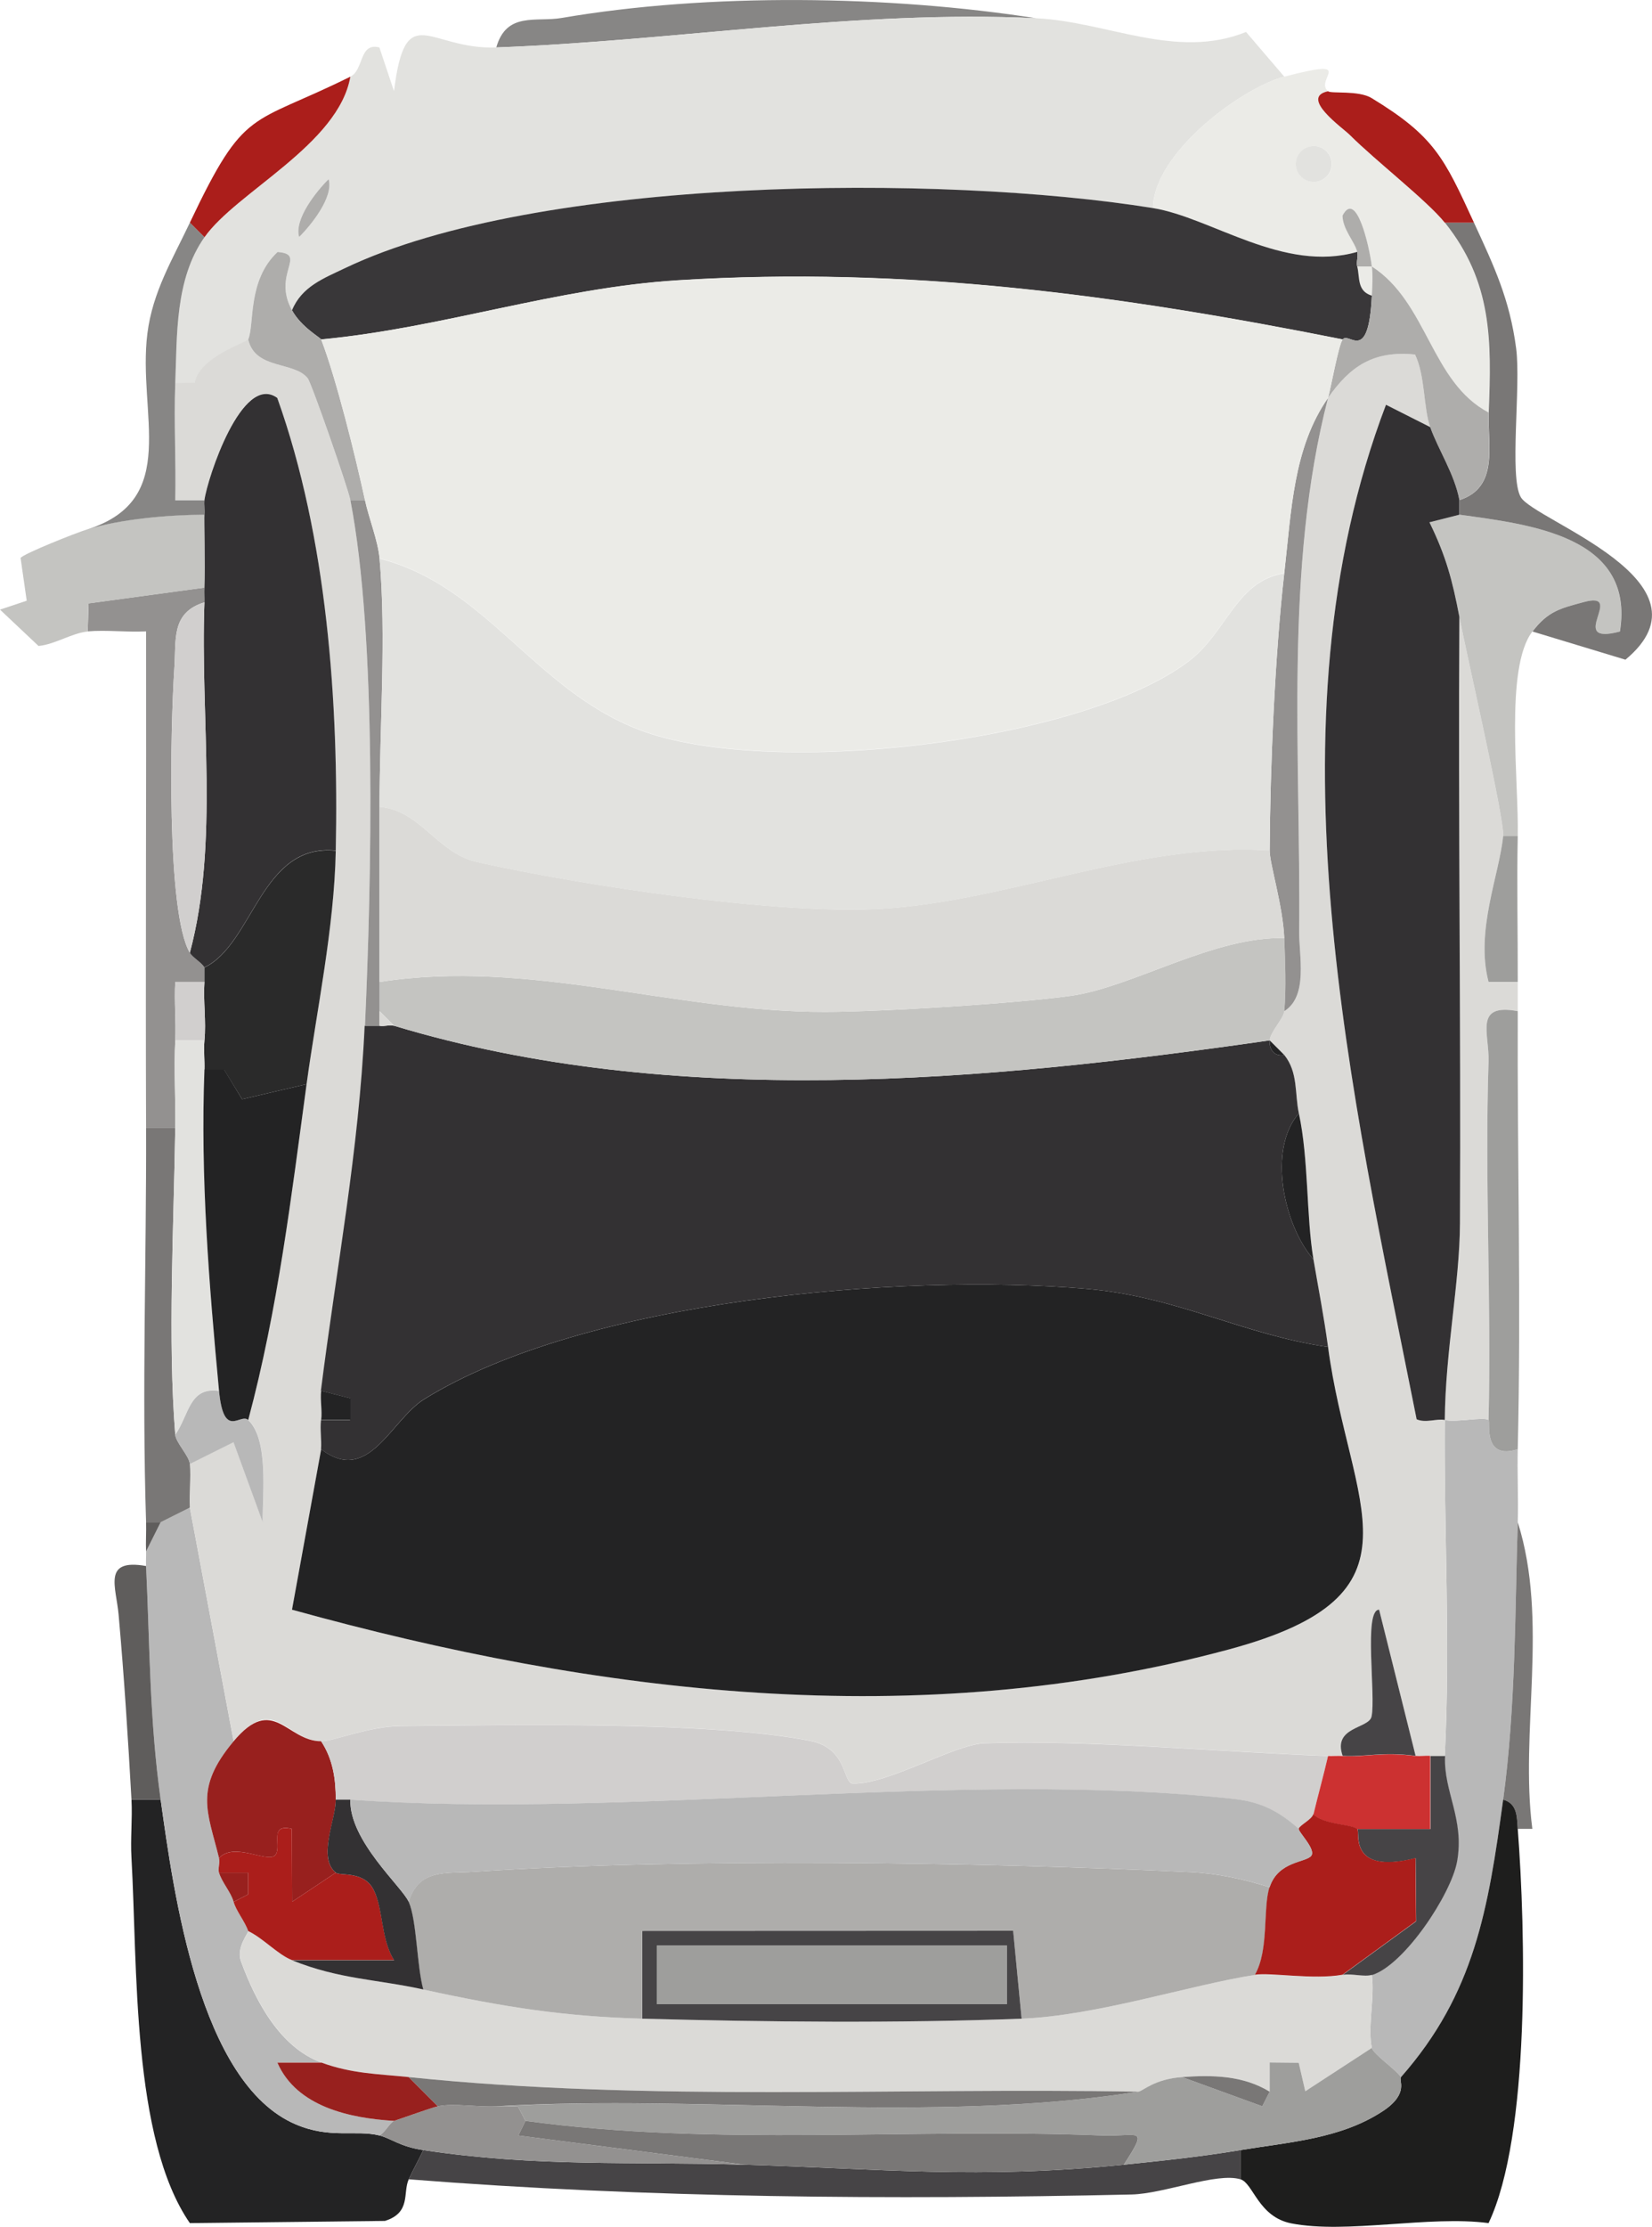 <?xml version="1.0" encoding="UTF-8"?>
<svg id="_图层_2" data-name="图层 2" xmlns="http://www.w3.org/2000/svg" viewBox="0 0 113.21 152.5">
  <defs>
    <style>
      .cls-1 {
        fill: #232324;
      }

      .cls-2 {
        fill: #ab1e1b;
      }

      .cls-3 {
        fill: #939190;
      }

      .cls-4 {
        fill: #393739;
      }

      .cls-5 {
        fill: #5f5d5c;
      }

      .cls-6 {
        fill: #dbdad7;
      }

      .cls-7 {
        fill: #ebebe7;
      }

      .cls-8 {
        fill: #aeadab;
      }

      .cls-9 {
        fill: #e2e2df;
      }

      .cls-10 {
        fill: #c4c4c1;
      }

      .cls-11 {
        fill: #1e1e1d;
      }

      .cls-12 {
        fill: #b8b8b8;
      }

      .cls-13 {
        fill: #333133;
      }

      .cls-14 {
        fill: #d1cfce;
      }

      .cls-15 {
        fill: #9e9e9c;
      }

      .cls-16 {
        fill: #98201e;
      }

      .cls-17 {
        fill: #2a2a2a;
      }

      .cls-18 {
        fill: #cc3131;
      }

      .cls-19 {
        fill: #464446;
      }

      .cls-20 {
        fill: #878685;
      }

      .cls-21 {
        fill: #797776;
      }
    </style>
  </defs>
  <g id="_图层_1-2" data-name="图层 1">
    <path class="cls-20" d="M71.01,1.25c-12.25-.59-24.59,1.54-37,2,.7-2.47,2.73-1.72,4.48-2.02,10.09-1.73,22.46-1.55,32.52.02Z"/>
    <path class="cls-9" d="M71.01,1.25c4.84.23,9.6,2.87,14.38.94l2.62,3.06c-2.9.76-8.94,5.2-9,9-14.44-2.32-42.16-2.2-55.38,4.12-1.44.69-2.95,1.25-3.62,2.88-1.38-2.5,1.08-3.84-.99-3.99-2.08,1.94-1.57,4.97-2.01,5.99-.09.22-3.33,1.2-3.68,2.98l-1.32.02c.13-3.31-.02-7.13,2-10,2.19-3.11,9.19-6.35,10-11,.94-.46.58-2.36,1.99-2l1,2.99c.8-6.38,2.37-2.82,7.01-2.99,12.41-.46,24.75-2.59,37-2ZM22.52,12.27c-.83.82-2.38,2.75-2.02,3.96.83-.82,2.38-2.75,2.02-3.96Z"/>
    <path class="cls-1" d="M11.01,123.25c.89,6.37,2.65,19.43,9.26,22.24,2.37,1.01,4.1.35,5.74.76.8.2,1.38.76,3,1-.32.67-.69,1.32-1,2-.42.92.18,2.28-1.63,2.85l-13.37.15c-3.99-5.78-3.58-17.62-4-25-.08-1.33.07-2.67,0-4h2Z"/>
    <path class="cls-7" d="M91.01,6.25c-2,.42,1.04,2.54,1.5,3,1.74,1.75,5.31,4.51,6.5,6,3.24,4.06,3.2,8.05,3,13-3.95-2.08-4.18-7.54-8-10-.17-1.34-1.06-5.32-2.01-3.48.02.94.84,1.77,1.01,2.48-5.06,1.46-9.99-2.35-14-3,.06-3.8,6.1-8.24,9-9,5.09-1.33,2.03.17,3,1ZM91.27,11.23c0-.68-.55-1.23-1.23-1.23s-1.23.55-1.23,1.23.55,1.23,1.23,1.23,1.23-.55,1.23-1.23Z"/>
    <path class="cls-7" d="M94.01,20.25c-1.03-.32-.81-1.23-1-2h1c.08.62.03,1.37,0,2Z"/>
    <path class="cls-12" d="M16.01,119.25c-2.73,3.26-1.78,4.82-1,8,.08.32-.09.7,0,1,.2.67.82,1.34,1,2,.17.62.76,1.31,1,2,.04.1-.84,1.13-.5,2.06,1.02,2.8,2.7,5.91,5.5,6.94h-3c1.32,3.04,4.98,3.82,8,4-.27.09-.62.79-1,1-1.64-.41-3.37.25-5.74-.76-6.61-2.81-8.37-15.88-9.26-22.24-.77-5.52-.74-10.52-1-16-.02-.33.01-.67,0-1l1-2,2-1,3,16Z"/>
    <path class="cls-12" d="M102.01,97.25c.14.1-.43,2.78,2,2-.04,1.66.05,3.34,0,5-.19,5.89-.13,12.64-1,19-1.02,7.48-1.95,13.27-7,19-.41-.57-1.91-1.58-2-2-.3-1.41.21-3.46,0-5,2.22-.7,5.42-5.53,5.82-7.76.53-2.94-.94-4.83-.82-7.24.39-7.74-.06-15.34,0-23,.83.18,2.66-.24,3,0Z"/>
    <path class="cls-6" d="M17.01,23.25c.48,2.09,3.16,1.48,4.08,2.66.27.35,2.76,7.55,2.92,8.34,1.83,9.45,1.45,26.09,1,36-.39,8.55-1.94,16.59-3,25-.08.65.08,1.35,0,2s.05,1.34,0,2l-2,10.99c20.95,5.8,42.87,8.46,64.21,2.72,13.96-3.76,8.27-9.69,6.79-20.71-.29-2.14-.65-3.94-1-6-.5-2.95-.32-6.86-1-10-.29-1.34-.04-2.81-1-4l-1-1c.05-.6.96-1.5,1-2,1.66-1.04,1-3.8,1.02-5.49.13-12.04-1.04-24.82,1.98-36.51,1.51-2.17,3.12-3.27,5.96-2.97.71,1.47.58,3.65,1.04,4.97l-3.03-1.53c-8.36,21.98-2.34,47.15,2.1,69.48.62.28,1.38-.07,1.93.05.04-4.71,1.02-9.38,1.04-13.46.07-13.84-.14-27.71-.04-41.54.5,2.62,3.11,13.92,3,15-.26,2.66-1.92,6.5-1,10.01h2c0,.66,0,1.33,0,1.99-3.02-.56-1.94,1.53-2,3.45-.27,8.16.2,16.39,0,24.55-.34-.24-2.17.18-3,0-.06,7.66.39,15.26,0,23h-1c-.33-.03-.67.04-1,0l-2.5-10.01c-1.08,0-.21,5.9-.52,7.32-.18.84-2.68.68-1.98,2.69-.33-.02-.67.01-1,0-7.18-.25-16.53-1.13-23.55-.87-2.08.08-6.59,2.82-9.01,2.76-.71-.02-.35-2.41-2.91-2.92-6.9-1.37-20.65-1.09-28.08-1.02-2.22.02-4.56,1.05-5.45,1.04-2.38,0-3.21-3.33-6,0l-3-16c-.06-.99.09-2.01,0-3l2.99-1.49,2,5.48c-.01-1.89.43-5.64-.99-7,2.04-7.62,2.95-15.28,4-23,.68-5,1.9-10.71,2-16,.2-10.15-.61-21.47-4.01-31-2.41-1.75-4.79,5.51-4.99,7h-2c.06-2.65-.1-5.34,0-8l1.32-.02c.34-1.78,3.58-2.76,3.68-2.98Z"/>
    <path class="cls-10" d="M100.01,35.25c4.85.67,12.05,1.45,10.99,8-3.78,1,.5-2.82-2.5-2.01-1.59.43-2.44.62-3.49,2.01-1.91,2.5-.92,10.28-1,14h-1c.11-1.08-2.5-12.38-3-15s-.91-4.15-2.05-6.48l2.05-.52Z"/>
    <path class="cls-3" d="M14.01,40.25c-.02.33.01.67,0,1-2.3.7-1.93,2.58-2.06,4.45-.27,4.05-.57,16.81,1.06,19.55.2.34.75.62,1,1v1h-2c-.08,1.32.06,2.67,0,4-.1,1.99.03,4.01,0,6h-2c-.04-11.32.02-22.68,0-34.01-1.32.07-2.69-.11-4,0l.06-1.92,7.94-1.08Z"/>
    <path class="cls-10" d="M14.01,35.25c-.03.27.07,3.45,0,5l-7.94,1.08-.06,1.92c-1.08.1-2.23.88-3.37.99l-2.64-2.49,1.83-.61-.42-2.93c.23-.3,3.77-1.71,4.61-1.97,2.31-.71,5.54-.99,8-1Z"/>
    <path class="cls-15" d="M104.01,69.25c-.04,10.11.24,19.9,0,30-2.43.78-1.86-1.9-2-2,.2-8.16-.27-16.38,0-24.55.06-1.93-1.02-4.01,2-3.45Z"/>
    <path class="cls-21" d="M12.01,77.25c-.1,6.61-.52,14.56,0,21,.04.54.95,1.45,1,2,.09.99-.06,2.01,0,3l-2,1h-1c-.29-9.13.03-18.01,0-27h2Z"/>
    <path class="cls-21" d="M101.01,15.25c1.37,2.97,2.45,5.24,2.89,8.61.34,2.59-.49,8.82.32,10.19.95,1.62,13.61,5.79,7.17,11.13l-6.37-1.93c1.06-1.39,1.9-1.58,3.49-2.01,3-.82-1.28,3.01,2.5,2.01,1.05-6.54-6.15-7.33-10.99-8v-1c2.73-.89,1.91-3.77,2-6,.2-4.95.24-8.94-3-13h2Z"/>
    <path class="cls-2" d="M24.01,5.25c-.81,4.65-7.81,7.89-10,11l-1-1c3.8-8,4.11-6.58,11-10Z"/>
    <path class="cls-20" d="M14.01,16.25c-2.02,2.87-1.87,6.69-2,10-.1,2.66.06,5.35,0,8.01h2c-.04.32.04.66,0,.99-2.46.01-5.69.29-8,1,6.39-2.05,3.4-7.93,4.09-13.41.36-2.86,1.73-5.09,2.91-7.59l1,1Z"/>
    <path class="cls-2" d="M101.01,15.25h-2c-1.19-1.49-4.75-4.25-6.5-6-.46-.47-3.5-2.58-1.5-3,.21.18,2.09-.08,2.99.47,4.29,2.61,4.96,4.07,7.01,8.53Z"/>
    <path class="cls-5" d="M10.01,107.25c.26,5.48.23,10.48,1,16h-2c-.24-4.3-.5-8.35-.88-12.65-.17-1.94-1.13-3.88,1.88-3.35Z"/>
    <path class="cls-21" d="M105.01,125.25h-1c-.06-.85-.03-1.73-1-2,.87-6.36.81-13.11,1-19,2.14,6.74.13,14.36,1,21Z"/>
    <path class="cls-15" d="M104.01,57.25c-.07,3.32.01,6.68,0,10h-2c-.92-3.5.74-7.34,1-10h1Z"/>
    <path class="cls-5" d="M10.01,106.25c-.03-.66.02-1.33,0-2h1l-1,2Z"/>
    <path class="cls-4" d="M79.01,14.25c4.01.65,8.94,4.46,14,3,.08.31-.08.69,0,1,.19.77-.03,1.68,1,2-.22,4.76-1.58,2.42-2,3-15.27-3.04-29.83-5.03-45.55-4.05-8.36.52-16.18,3.27-24.45,4.05-.05-.13-1.36-.84-2-2,.67-1.63,2.18-2.19,3.62-2.88,13.22-6.32,40.94-6.45,55.38-4.12Z"/>
    <path class="cls-8" d="M20.01,21.25c.64,1.16,1.95,1.87,2,2,1.04,2.7,2.35,8.01,3,11h-1c-.15-.79-2.65-7.99-2.92-8.34-.92-1.18-3.6-.57-4.08-2.66.44-1.02-.07-4.05,2.01-5.99,2.07.15-.39,1.49.99,3.99Z"/>
    <path class="cls-8" d="M22.52,12.27c.36,1.21-1.19,3.14-2.02,3.96-.36-1.21,1.19-3.14,2.02-3.96Z"/>
    <path class="cls-11" d="M104.01,125.25c.54,7,.87,20.96-2,27-4.08-.54-9.71.76-13.51.02-2.27-.44-2.62-2.76-3.49-3.02v-2c3.31-.55,6.86-.76,9.77-2.68,1.82-1.21,1.04-2.11,1.23-2.32,5.05-5.73,5.98-11.52,7-19,.97.27.94,1.15,1,2Z"/>
    <path class="cls-19" d="M51.01,148.25c9.39.28,16.08,1,26,0,2.73-.28,5.3-.55,8-1v2c-1.64-.49-5.23.99-7.46,1.04-16.48.37-33.17.25-49.54-1.04.31-.68.68-1.33,1-2,7.85,1.18,14.22.77,22,1Z"/>
    <path class="cls-3" d="M34.01,144.25h1.48s.52,1,.52,1l-.49,1,15.49,2c-7.78-.23-14.15.18-22-1-1.62-.24-2.2-.8-3-1,.38-.21.73-.91,1-1,.75-.25,2.57-.91,3-1,1.07-.23,2.74.07,4,0Z"/>
    <path class="cls-8" d="M102.01,28.25c-.09,2.23.73,5.11-2,6-.33-1.78-1.45-3.45-2-5-.47-1.32-.33-3.5-1.04-4.97-2.84-.29-4.45.8-5.96,2.97.24-.91.72-3.62,1-4,.42-.58,1.78,1.76,2-3,.03-.63.08-1.38,0-2,3.82,2.46,4.05,7.92,8,10Z"/>
    <path class="cls-8" d="M94.01,18.25h-1c-.08-.31.08-.69,0-1-.18-.71-.99-1.53-1.01-2.48.95-1.84,1.85,2.14,2.01,3.48Z"/>
    <circle class="cls-9" cx="90.03" cy="11.23" r="1.23"/>
    <path class="cls-6" d="M20.01,134.25c3.27,1.31,5.77,1.29,9,2,5.67,1.24,9.73,1.85,15,2,8.4.23,17.63.32,26,0,5.15-.2,11.6-2.32,16-3,1.09-.17,3.99.36,6,0,.63-.11,1.49.16,2,0,.21,1.54-.3,3.59,0,5l-4.56,2.97-.45-1.95-1.98-.02v2c-1.85-1.12-3.93-1.15-6-1-1.92.14-2.66.95-3,1-16.59-.3-33.49.71-50-1-2.13-.22-3.91-.23-6-1-2.79-1.03-4.47-4.13-5.5-6.94-.34-.94.53-1.96.5-2.06,1.02.48,2.03,1.61,3,2Z"/>
    <path class="cls-16" d="M22.01,119.25c.8,1.22,1,2.56,1,4s-1.26,3.96,0,5l-2.99,1.99-.02-4.99c-1.66-.42-.61,1.33-1.17,1.83s-2.8-.95-3.82.17c-.78-3.18-1.73-4.74,1-8s3.62,0,6,0Z"/>
    <path class="cls-2" d="M15.01,127.25c1.02-1.11,3.27.32,3.82-.17s-.5-2.24,1.17-1.83l.02,4.99,2.99-1.99c.28.23,1.76-.11,2.48.98.8,1.22.57,3.55,1.52,5.01h-7c-.97-.38-1.98-1.51-3-1.99-.24-.69-.83-1.38-1-2l.99-.51v-1.48s-1.99,0-1.99,0c-.09-.3.08-.68,0-1Z"/>
    <path class="cls-16" d="M22.01,141.25c2.09.77,3.87.78,6,1l2,2c-.43.09-2.25.75-3,1-3.02-.18-6.68-.96-8-3.99h3Z"/>
    <path class="cls-16" d="M15.01,128.25h1.99s0,1.49,0,1.49l-.99.51c-.18-.66-.8-1.33-1-2Z"/>
    <path class="cls-15" d="M96.01,142.25c-.18.21.59,1.11-1.23,2.32-2.91,1.93-6.47,2.13-9.77,2.68-2.7.45-5.27.72-8,1,1.78-2.71.98-1.9-1.49-2-13.18-.53-26.41.78-39.51-1l-.52-.99h-1.48c14.24-.84,29.75,1.22,44-1.01.34-.05,1.08-.86,3-1l5.49,2,.51-1v-2s1.99.02,1.99.02l.45,1.95,4.56-2.97c.09.42,1.59,1.43,2,2Z"/>
    <path class="cls-19" d="M94.01,135.25c-.51.16-1.37-.11-2,0l5.04-3.67-.04-4.32c-4.69,1.17-3.77-1.84-3.99-2h5.01s0-5,0-5h1c-.12,2.42,1.35,4.31.82,7.24-.41,2.23-3.6,7.06-5.82,7.76Z"/>
    <path class="cls-13" d="M99.01,97.25c-.54-.12-1.3.23-1.93-.05-4.44-22.33-10.46-47.5-2.1-69.48l3.03,1.53c.55,1.55,1.67,3.22,2,5v1l-2.05.52c1.14,2.33,1.57,3.96,2.05,6.48-.09,13.83.11,27.7.04,41.54-.02,4.08-1,8.74-1.04,13.46Z"/>
    <path class="cls-13" d="M14.01,34.25c.2-1.49,2.58-8.75,4.99-7,3.41,9.53,4.22,20.85,4.01,31-5.13-.52-5.64,6.39-9,8-.25-.38-.8-.66-1-1,2.02-7.56.7-16.12,1-24,.01-.33-.02-.67,0-1,.07-1.55-.03-4.73,0-5,.04-.33-.04-.67,0-1Z"/>
    <path class="cls-17" d="M23.01,58.25c-.1,5.29-1.32,11-2,16l-4.42,1.03-1.23-2.01h-1.35c.02-.67-.06-1.36,0-2.01.13-1.31-.09-2.68,0-4v-1c3.36-1.61,3.87-8.52,9-8Z"/>
    <path class="cls-9" d="M14.01,71.25c-.06.65.02,1.34,0,2-.28,7.37.31,14.67,1,22-2.05-.3-2.04,1.64-3,3-.52-6.44-.1-14.39,0-21,.03-1.99-.1-4.01,0-6h2Z"/>
    <path class="cls-14" d="M13.01,65.25c-1.63-2.74-1.33-15.51-1.06-19.55.13-1.86-.24-3.74,2.06-4.45-.3,7.88,1.02,16.44-1,24Z"/>
    <path class="cls-14" d="M14.01,67.25c-.09,1.32.13,2.69,0,4h-2c.07-1.33-.08-2.68,0-4.01h2Z"/>
    <path class="cls-12" d="M15.01,95.25c.32,3.38,1.46,1.49,2,2,1.42,1.36.97,5.1.99,7l-2-5.48-2.99,1.49c-.05-.55-.96-1.46-1-2,.96-1.36.95-3.3,3-3Z"/>
    <path class="cls-1" d="M91.01,92.25c1.47,11.02,7.16,16.95-6.79,20.71-21.33,5.75-43.26,3.08-64.21-2.72l2-10.99c3.26,2.49,4.78-2.02,7.07-3.43,10.93-6.77,32.53-8.66,45.42-7.55,6.17.53,10.68,3.14,16.52,3.98Z"/>
    <path class="cls-13" d="M27.01,70.25c19.13,5.78,40.54,3.8,60,1-.05.61.32,1.14,1,1,.96,1.19.71,2.66,1,4-2.17,2.48-1.02,7.68,1,10,.35,2.06.71,3.86,1,6-5.83-.85-10.34-3.45-16.52-3.98-12.89-1.11-34.49.78-45.42,7.55-2.29,1.42-3.8,5.92-7.07,3.43.05-.66-.08-1.35,0-2h1.99s.01-1.49.01-1.49l-2.01-.51c1.06-8.41,2.61-16.45,3-25h1c.32.07.7-.09,1,0Z"/>
    <path class="cls-10" d="M88.01,64.25c.06,1.58.14,3.45,0,5-.04.5-.95,1.4-1,2-19.46,2.8-40.87,4.78-60-1l-1-1v-2c10.3-1.61,20.22,2.07,30.53,2.05,3.88,0,13.22-.58,16.91-1.11,4.18-.6,9.77-4.09,14.56-3.94Z"/>
    <path class="cls-14" d="M22.01,119.25c.88,0,3.23-1.02,5.45-1.04,7.44-.07,21.19-.35,28.08,1.02,2.56.51,2.2,2.9,2.91,2.92,2.42.06,6.93-2.68,9.01-2.76,7.02-.26,16.38.62,23.55.87-.31,1.34-.68,2.66-1,4-.09.37-.92.75-1,1-1.38-1.2-2.56-1.84-4.45-2.05-18.68-2.04-41.73,1.38-60.55.05h-1c0-1.44-.2-2.78-1-4Z"/>
    <path class="cls-1" d="M14.01,73.25h1.35s1.23,2.03,1.23,2.03l4.42-1.03c-1.05,7.72-1.96,15.38-4,23-.54-.51-1.68,1.38-2-2-.69-7.33-1.28-14.63-1-22Z"/>
    <path class="cls-3" d="M88.01,69.25c.14-1.55.06-3.42,0-5-.09-2.21-1-5.07-1-6,.03-5.71.36-13.39,1-19,.49-4.3.61-8.57,3-12-3.02,11.69-1.86,24.47-1.98,36.51-.02,1.69.64,4.45-1.02,5.49Z"/>
    <path class="cls-3" d="M26.01,38.25c.47,5.25,0,11.58,0,17,0,3.99,0,8.01,0,12v3h-1c.45-9.91.83-26.55-1-36h1c.28,1.29.89,2.77,1,4Z"/>
    <path class="cls-18" d="M97.01,120.25c.33.04.67-.03,1,0v5.01s-5,0-5,0c-.43-.32-2.3-.28-3-1,.32-1.34.69-2.66,1-4,.33.01.67-.02,1,0,1.55.09,2.68-.3,5,0Z"/>
    <path class="cls-19" d="M97.01,120.25c-2.32-.3-3.45.09-5,0-.7-2.01,1.8-1.85,1.98-2.69.31-1.42-.56-7.33.52-7.32l2.5,10.01Z"/>
    <path class="cls-1" d="M90.01,86.25c-2.02-2.32-3.17-7.52-1-10,.68,3.14.5,7.05,1,10Z"/>
    <path class="cls-1" d="M22.01,95.25l2.01.51v1.48s-2.01,0-2.01,0c.08-.65-.08-1.35,0-2Z"/>
    <path class="cls-1" d="M88.01,72.25c-.68.14-1.05-.39-1-1l1,1Z"/>
    <path class="cls-7" d="M92.01,23.25c-.28.38-.76,3.09-1,4-2.39,3.43-2.51,7.7-3,12-3.28.5-3.93,4.02-6.51,5.99-7.37,5.64-28.91,8.1-37.71,4.72-7.19-2.76-10.51-9.87-17.78-11.72-.11-1.23-.72-2.71-1-4-.65-2.99-1.96-8.3-3-11,8.28-.77,16.09-3.53,24.45-4.05,15.72-.98,30.27,1.01,45.55,4.05Z"/>
    <path class="cls-21" d="M36.01,145.25c13.1,1.78,26.33.47,39.51,1,2.47.1,3.26-.71,1.49,2-9.92,1-16.61.28-26,0l-15.49-2,.49-1Z"/>
    <path class="cls-21" d="M78.01,143.25c-14.25,2.23-29.76.17-44,1-1.26.07-2.93-.23-4,0l-2-2c16.51,1.71,33.41.7,50,1Z"/>
    <path class="cls-8" d="M87.01,129.25c-.47,1.43-.02,4.29-1,6-4.4.68-10.85,2.8-16,3l-.58-6.02h-25.43s0,6.02,0,6.02c-5.27-.15-9.33-.76-15-2-.45-1.6-.44-4.72-1-6,.7-2.3,2.58-1.93,4.45-2.06,14.48-.97,34.47-.67,49.1.02,1.89.09,3.67.48,5.45,1.04Z"/>
    <path class="cls-2" d="M93.01,125.25c.23.17-.7,3.17,3.99,2l.04,4.32-5.04,3.67c-2.01.36-4.91-.17-6,0,.98-1.71.53-4.57,1-6,.59-1.81,2.52-1.68,2.86-2.16.32-.45-.92-1.64-.86-1.84.08-.25.91-.63,1-1,.7.72,2.57.68,3,1Z"/>
    <path class="cls-19" d="M44.01,138.25v-6.01s25.42-.01,25.42-.01l.58,6.02c-8.37.32-17.6.23-26,0ZM69.01,133.25h-24v4h24v-4Z"/>
    <path class="cls-13" d="M28.01,130.25c.56,1.28.55,4.4,1,6-3.23-.71-5.73-.69-9-2h7c-.96-1.47-.73-3.8-1.52-5.02-.72-1.09-2.2-.75-2.48-.98-1.26-1.04,0-3.64,0-5h1c-.08,2.82,3.55,5.97,4,7Z"/>
    <path class="cls-21" d="M87.01,143.25l-.51,1-5.49-2c2.07-.15,4.16-.12,6,1Z"/>
    <path class="cls-6" d="M27.01,70.25c-.3-.09-.68.07-1,0v-1l1,1Z"/>
    <path class="cls-6" d="M87.01,58.25c0,.93.91,3.79,1,6-4.79-.15-10.38,3.33-14.56,3.94-3.69.53-13.03,1.11-16.91,1.11-10.31.02-20.23-3.66-30.53-2.05,0-3.99,0-8.01,0-12,2.84.25,3.94,3.18,6.71,3.79,7.13,1.59,20.57,3.64,27.78,3.19,8.72-.54,17.55-4.57,26.51-3.99Z"/>
    <path class="cls-12" d="M89.01,125.25c-.06.2,1.18,1.39.86,1.84-.34.48-2.27.35-2.86,2.16-1.78-.56-3.56-.95-5.45-1.04-14.63-.69-34.62-.99-49.1-.02-1.86.13-3.74-.24-4.45,2.06-.45-1.03-4.08-4.18-4-7,18.82,1.34,41.87-2.09,60.55-.05,1.88.21,3.07.84,4.45,2.05Z"/>
    <path class="cls-9" d="M88.01,39.25c-.64,5.61-.97,13.29-1,19-8.97-.58-17.79,3.45-26.51,3.99-7.21.45-20.65-1.6-27.78-3.19-2.77-.62-3.86-3.54-6.71-3.79,0-5.42.47-11.75,0-17,7.27,1.84,10.59,8.96,17.78,11.72,8.8,3.38,30.34.92,37.71-4.72,2.58-1.97,3.23-5.49,6.51-5.99Z"/>
    <rect class="cls-15" x="45.01" y="133.25" width="24" height="4"/>
  </g>
</svg>